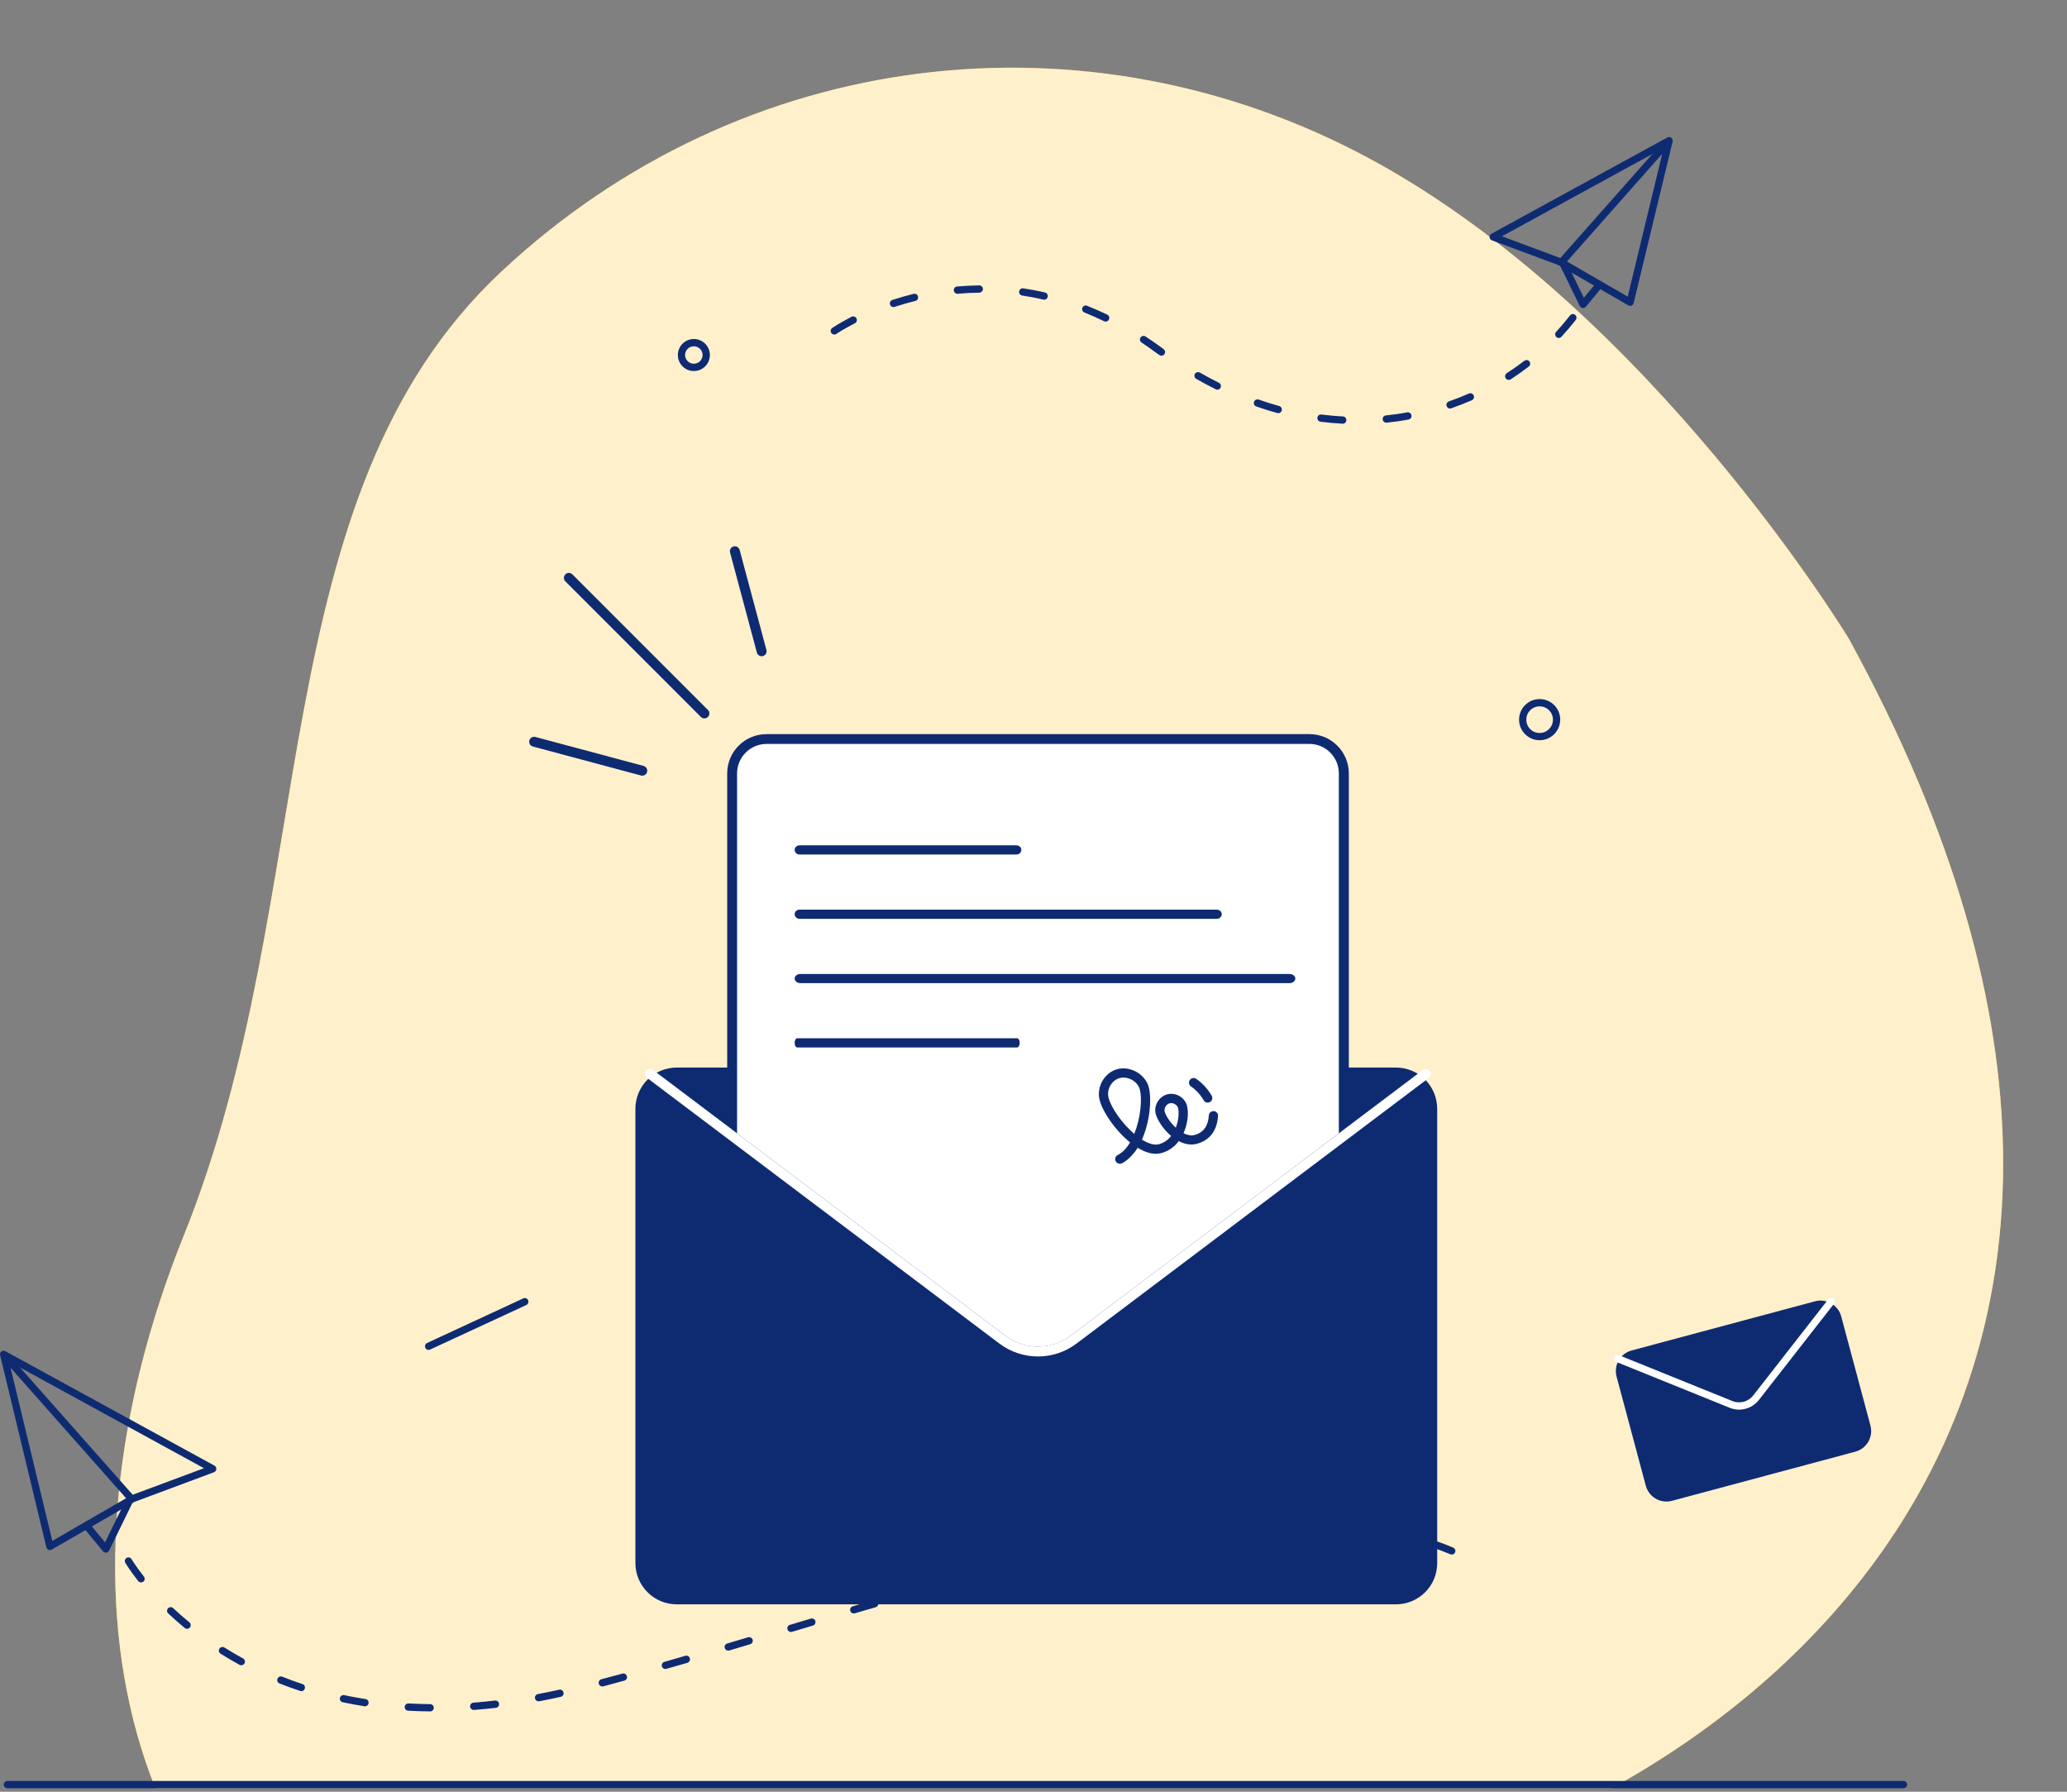 <svg width="450" height="390" viewBox="0 0 450 390" fill="none" xmlns="http://www.w3.org/2000/svg">
<rect x="0" y="0" width="450" height="390" fill="#808080" stroke="none"/>
<g clip-path="url(#clip0_513_28734)">
<path d="M402.536 139.087C402.536 139.087 359.188 67.327 297.998 34.438C236.808 1.55 161.876 9.886 109.209 59.063C56.543 108.24 70.188 194.03 40.041 268.858C9.894 343.686 22.935 422.894 100.385 451.636C177.836 480.378 202.102 426.84 288.212 411.681C374.321 396.523 495.714 309.18 402.536 139.087Z" fill="#FFB400"/>
<path opacity="0.8" d="M402.536 139.087C402.536 139.087 359.188 67.327 297.998 34.438C236.808 1.55 161.876 9.886 109.209 59.063C56.543 108.24 70.188 194.03 40.041 268.858C9.894 343.686 22.935 422.894 100.385 451.636C177.836 480.378 202.102 426.84 288.212 411.681C374.321 396.523 495.714 309.18 402.536 139.087Z" fill="white"/>
<path fill-rule="evenodd" clip-rule="evenodd" d="M88.862 372.364C90.41 372.452 92.008 372.502 93.637 372.517C94.081 372.517 94.436 372.177 94.436 371.737C94.436 371.298 94.081 370.938 93.652 370.938C92.035 370.919 90.471 370.869 88.942 370.785C88.499 370.766 88.124 371.106 88.109 371.531C88.074 371.974 88.414 372.349 88.858 372.364H88.862ZM103.195 372.196C104.759 372.078 106.342 371.925 107.955 371.737C108.399 371.684 108.705 371.294 108.651 370.854C108.601 370.426 108.211 370.105 107.768 370.154C106.185 370.342 104.621 370.495 103.077 370.613C102.633 370.648 102.312 371.022 102.346 371.466C102.381 371.89 102.771 372.23 103.195 372.196ZM74.616 370.529C76.145 370.85 77.728 371.141 79.342 371.397C79.766 371.466 80.175 371.16 80.244 370.732C80.313 370.292 80.007 369.898 79.579 369.833C77.981 369.577 76.451 369.306 74.937 368.981C74.513 368.897 74.089 369.168 74.001 369.592C73.916 370.036 74.188 370.445 74.612 370.529H74.616ZM117.406 370.307C118.936 370.021 120.499 369.696 122.082 369.34C122.507 369.252 122.778 368.828 122.679 368.403C122.595 367.979 122.17 367.708 121.742 367.792C120.178 368.147 118.63 368.453 117.1 368.744C116.676 368.828 116.385 369.237 116.47 369.661C116.554 370.105 116.963 370.376 117.402 370.307H117.406ZM60.845 366.431C62.305 367.012 63.804 367.555 65.368 368.063C65.777 368.201 66.216 367.979 66.354 367.555C66.492 367.146 66.27 366.706 65.861 366.568C64.332 366.06 62.852 365.532 61.441 364.955C61.032 364.798 60.573 365.004 60.405 365.414C60.252 365.819 60.439 366.278 60.849 366.431H60.845ZM131.331 367.061C132.845 366.652 134.374 366.243 135.922 365.819C136.347 365.7 136.599 365.276 136.481 364.852C136.362 364.427 135.922 364.171 135.513 364.29C133.965 364.714 132.436 365.123 130.922 365.513C130.497 365.632 130.241 366.075 130.36 366.484C130.482 366.908 130.906 367.165 131.331 367.061ZM145.083 363.253C146.582 362.829 148.111 362.386 149.64 361.942C150.065 361.808 150.306 361.384 150.187 360.959C150.065 360.531 149.625 360.294 149.201 360.413C147.668 360.856 146.157 361.296 144.643 361.739C144.219 361.858 143.978 362.282 144.1 362.707C144.219 363.135 144.659 363.372 145.083 363.253ZM48.025 359.954C49.333 360.787 50.713 361.586 52.158 362.386C52.548 362.588 53.026 362.435 53.229 362.064C53.45 361.671 53.298 361.196 52.923 360.99C51.493 360.21 50.151 359.426 48.859 358.612C48.484 358.39 47.991 358.493 47.769 358.868C47.532 359.239 47.651 359.732 48.025 359.954ZM158.77 359.258C160.265 358.815 161.798 358.356 163.309 357.897C163.737 357.778 163.974 357.335 163.855 356.911C163.718 356.502 163.278 356.264 162.869 356.383C161.34 356.842 159.826 357.285 158.312 357.744C157.887 357.863 157.65 358.306 157.784 358.711C157.902 359.14 158.346 359.377 158.77 359.258ZM172.423 355.194C173.937 354.735 175.451 354.292 176.981 353.833C177.386 353.714 177.627 353.271 177.508 352.846C177.386 352.441 176.946 352.2 176.522 352.319C175.008 352.781 173.479 353.221 171.964 353.68C171.555 353.798 171.318 354.242 171.437 354.651C171.555 355.075 171.999 355.312 172.423 355.194ZM36.617 351.183C37.721 352.219 38.911 353.29 40.222 354.36C40.562 354.632 41.071 354.582 41.346 354.242C41.617 353.902 41.568 353.408 41.243 353.137C39.95 352.082 38.777 351.046 37.706 350.044C37.381 349.738 36.892 349.753 36.586 350.078C36.28 350.384 36.295 350.893 36.62 351.183H36.617ZM186.092 351.164C187.606 350.725 189.12 350.281 190.649 349.838C191.058 349.719 191.31 349.279 191.192 348.87C191.073 348.446 190.63 348.205 190.205 348.324C188.676 348.767 187.162 349.191 185.652 349.635C185.224 349.773 184.987 350.212 185.105 350.621C185.224 351.046 185.667 351.283 186.092 351.164ZM199.779 347.253C201.308 346.829 202.822 346.42 204.352 345.995C204.776 345.877 205.032 345.452 204.914 345.028C204.795 344.603 204.352 344.363 203.942 344.466C202.413 344.89 200.884 345.315 199.354 345.743C198.926 345.842 198.689 346.286 198.808 346.71C198.93 347.134 199.354 347.375 199.779 347.253ZM27.284 340.18C27.284 340.18 28.186 341.728 30.09 344.145C30.362 344.485 30.874 344.535 31.21 344.263C31.551 343.992 31.6 343.499 31.329 343.158C29.509 340.845 28.645 339.381 28.645 339.381C28.423 339.01 27.949 338.872 27.575 339.094C27.185 339.316 27.066 339.809 27.284 340.18ZM213.531 343.564C215.064 343.174 216.594 342.784 218.123 342.394C218.547 342.29 218.803 341.866 218.7 341.442C218.597 341.013 218.157 340.761 217.733 340.86C216.204 341.235 214.671 341.625 213.126 342.034C212.698 342.137 212.445 342.581 212.564 343.005C212.663 343.411 213.107 343.667 213.531 343.564ZM227.337 340.18C228.885 339.824 230.43 339.469 231.963 339.129C232.403 339.044 232.659 338.616 232.575 338.192C232.472 337.767 232.063 337.496 231.623 337.58C230.094 337.92 228.545 338.276 226.982 338.635C226.557 338.735 226.301 339.163 226.404 339.587C226.488 340.012 226.913 340.268 227.337 340.18ZM311.357 336.663C312.856 337.156 314.317 337.718 315.747 338.31C316.152 338.482 316.611 338.295 316.783 337.905C316.951 337.496 316.764 337.037 316.358 336.865C314.913 336.238 313.399 335.676 311.87 335.168C311.442 335.015 311.002 335.252 310.864 335.661C310.73 336.066 310.952 336.525 311.357 336.663ZM241.246 337.205C242.81 336.9 244.354 336.613 245.903 336.338C246.346 336.253 246.618 335.848 246.549 335.42C246.465 334.98 246.056 334.709 245.631 334.774C244.068 335.064 242.519 335.355 240.956 335.661C240.512 335.745 240.241 336.154 240.325 336.578C240.413 337.003 240.822 337.29 241.246 337.205ZM255.255 334.808C256.834 334.571 258.401 334.369 259.946 334.162C260.389 334.112 260.695 333.703 260.626 333.279C260.577 332.835 260.183 332.53 259.743 332.598C258.179 332.786 256.612 333.007 255.033 333.244C254.589 333.298 254.303 333.703 254.352 334.128C254.421 334.571 254.83 334.877 255.255 334.808ZM297.62 333.55C299.203 333.772 300.752 334.028 302.281 334.315C302.705 334.403 303.114 334.112 303.199 333.688C303.283 333.264 302.992 332.835 302.568 332.751C301.023 332.465 299.44 332.208 297.842 331.987C297.418 331.918 297.009 332.224 296.959 332.667C296.89 333.092 297.196 333.501 297.62 333.55ZM269.366 333.176C270.945 333.042 272.528 332.939 274.073 332.855C274.516 332.82 274.857 332.445 274.822 332.021C274.807 331.578 274.432 331.241 273.989 331.272C272.425 331.36 270.827 331.459 269.229 331.597C268.785 331.631 268.464 332.021 268.498 332.445C268.548 332.889 268.923 333.21 269.366 333.176ZM283.528 332.617C285.107 332.617 286.69 332.667 288.238 332.736C288.678 332.751 289.052 332.411 289.068 331.971C289.087 331.547 288.747 331.172 288.303 331.153C286.739 331.084 285.141 331.035 283.528 331.035C283.103 331.019 282.744 331.375 282.744 331.818C282.729 332.243 283.084 332.598 283.528 332.617Z" fill="#0E2B72"/>
<path fill-rule="evenodd" clip-rule="evenodd" d="M1.16 294.109C0.896 293.96 0.556 293.975 0.304 294.167C0.051 294.358 -0.052 294.683 0.025 294.977L10.095 336.804C10.156 337.041 10.332 337.247 10.554 337.335C10.791 337.438 11.055 337.423 11.265 337.293L29.238 326.924L46.592 320.455C46.871 320.352 47.082 320.085 47.093 319.775C47.124 319.465 46.959 319.171 46.696 319.022L1.164 294.109H1.16ZM1.971 296.353C1.971 296.353 36.663 315.344 44.401 319.584L28.611 325.46C28.566 325.475 28.539 325.491 28.493 325.521L11.391 335.401L1.967 296.353H1.971Z" fill="#0E2B72"/>
<path fill-rule="evenodd" clip-rule="evenodd" d="M29.086 325.58L2.06 295.055C1.78 294.73 1.276 294.684 0.951 294.979C0.626 295.277 0.58 295.778 0.878 296.103L27.905 326.628C28.184 326.953 28.689 326.983 29.014 326.689C29.354 326.41 29.385 325.905 29.086 325.58Z" fill="#0E2B72"/>
<path fill-rule="evenodd" clip-rule="evenodd" d="M27.494 326.275L22.872 335.726L19.446 331.578C19.167 331.238 18.663 331.192 18.322 331.459C17.982 331.739 17.94 332.239 18.219 332.58L22.428 337.676C22.604 337.883 22.872 337.986 23.136 337.955C23.399 337.928 23.637 337.764 23.755 337.527L28.909 326.967C29.1 326.585 28.939 326.111 28.553 325.92C28.156 325.728 27.682 325.889 27.49 326.275H27.494Z" fill="#0E2B72"/>
<path fill-rule="evenodd" clip-rule="evenodd" d="M93.637 293.755L114.585 284.062C114.975 283.875 115.143 283.401 114.975 283.007C114.788 282.598 114.31 282.43 113.92 282.617L92.976 292.325C92.582 292.512 92.414 292.971 92.601 293.38C92.769 293.77 93.247 293.942 93.637 293.755Z" fill="#0E2B72"/>
<path fill-rule="evenodd" clip-rule="evenodd" d="M287.499 91.799C289.097 92.002 290.695 92.139 292.278 92.224C292.717 92.258 293.092 91.918 293.111 91.474C293.127 91.031 292.805 90.675 292.362 90.641C290.814 90.572 289.269 90.419 287.686 90.232C287.262 90.163 286.853 90.469 286.803 90.912C286.753 91.337 287.059 91.746 287.499 91.795V91.799ZM301.882 92.002C303.499 91.83 305.097 91.612 306.642 91.321C307.085 91.237 307.376 90.828 307.288 90.404C307.204 89.979 306.795 89.689 306.37 89.757C304.841 90.048 303.293 90.266 301.729 90.419C301.289 90.453 300.983 90.843 301.014 91.287C301.068 91.711 301.458 92.036 301.882 92.002ZM273.49 88.465C275.02 89.008 276.553 89.486 278.082 89.91C278.491 90.014 278.931 89.773 279.049 89.348C279.168 88.924 278.915 88.5 278.487 88.381C277.011 87.972 275.513 87.498 274.018 86.97C273.609 86.833 273.15 87.054 273.016 87.463C272.863 87.873 273.081 88.331 273.49 88.465ZM315.944 88.874C317.473 88.347 318.968 87.75 320.432 87.123C320.822 86.936 321.01 86.477 320.842 86.068C320.654 85.678 320.195 85.491 319.786 85.659C318.376 86.286 316.911 86.867 315.432 87.376C315.007 87.528 314.805 87.972 314.942 88.396C315.095 88.805 315.535 89.027 315.944 88.874ZM260.434 82.466C261.845 83.281 263.255 84.03 264.666 84.726C265.056 84.929 265.519 84.776 265.721 84.386C265.909 83.996 265.756 83.518 265.366 83.315C263.986 82.635 262.609 81.885 261.217 81.105C260.843 80.884 260.35 81.021 260.143 81.396C259.925 81.771 260.059 82.264 260.434 82.466ZM328.897 82.57C330.258 81.686 331.566 80.75 332.828 79.782C333.164 79.526 333.233 79.033 332.977 78.678C332.705 78.337 332.212 78.269 331.856 78.54C330.633 79.477 329.356 80.375 328.033 81.228C327.674 81.465 327.555 81.958 327.792 82.333C328.029 82.688 328.523 82.811 328.897 82.57ZM248.532 74.564C249.637 75.294 250.742 76.078 251.847 76.892C252.034 77.011 252.206 77.148 252.393 77.267C252.749 77.523 253.242 77.454 253.498 77.095C253.751 76.739 253.667 76.246 253.311 75.99C253.139 75.852 252.971 75.734 252.799 75.6C251.659 74.766 250.524 73.983 249.4 73.252C249.025 72.996 248.532 73.099 248.295 73.474C248.058 73.83 248.157 74.323 248.532 74.564ZM339.931 73.306C341.036 72.117 342.076 70.893 343.059 69.632C343.315 69.291 343.246 68.783 342.91 68.527C342.569 68.255 342.057 68.324 341.801 68.664C340.849 69.888 339.847 71.077 338.777 72.235C338.486 72.56 338.505 73.054 338.826 73.359C339.132 73.65 339.644 73.631 339.931 73.31V73.306ZM182.091 72.675C182.091 72.675 183.521 71.689 186.121 70.362C186.495 70.175 186.664 69.701 186.461 69.307C186.258 68.917 185.78 68.764 185.39 68.951C182.687 70.347 181.189 71.383 181.189 71.383C180.833 71.62 180.73 72.113 180.986 72.472C181.242 72.847 181.735 72.931 182.091 72.675ZM236.072 68.018C237.498 68.58 238.928 69.227 240.373 69.922C240.763 70.11 241.237 69.938 241.424 69.548C241.612 69.158 241.459 68.68 241.069 68.492C239.589 67.777 238.11 67.131 236.664 66.554C236.259 66.386 235.8 66.588 235.644 66.998C235.475 67.388 235.678 67.865 236.072 68.018ZM194.773 66.795C196.184 66.336 197.678 65.893 199.277 65.503C199.701 65.399 199.957 64.96 199.854 64.535C199.751 64.111 199.311 63.855 198.902 63.958C197.254 64.367 195.721 64.826 194.276 65.285C193.851 65.418 193.63 65.881 193.767 66.286C193.905 66.711 194.344 66.933 194.769 66.799L194.773 66.795ZM222.537 64.329C224.051 64.551 225.581 64.837 227.144 65.212C227.569 65.315 227.997 65.044 228.096 64.616C228.181 64.191 227.928 63.767 227.504 63.664C225.906 63.289 224.323 63.002 222.774 62.761C222.331 62.693 221.941 62.998 221.872 63.423C221.803 63.866 222.109 64.256 222.534 64.325L222.537 64.329ZM208.51 63.939C210.024 63.801 211.587 63.717 213.201 63.702C213.625 63.683 213.985 63.327 213.985 62.903C213.969 62.459 213.61 62.104 213.186 62.123C211.538 62.138 209.921 62.226 208.372 62.36C207.929 62.394 207.607 62.784 207.657 63.228C207.692 63.652 208.082 63.977 208.506 63.943L208.51 63.939Z" fill="#0E2B72"/>
<path fill-rule="evenodd" clip-rule="evenodd" d="M364.143 30.799C364.219 30.489 364.105 30.18 363.856 29.981C363.608 29.794 363.275 29.771 363 29.92L324.694 50.879C324.434 51.028 324.274 51.326 324.285 51.636C324.312 51.934 324.511 52.206 324.809 52.32L339.395 57.749L354.501 66.47C354.715 66.597 354.975 66.62 355.212 66.52C355.433 66.421 355.609 66.222 355.659 65.973L364.143 30.799ZM362.193 32.164L354.367 64.566L340.129 56.343C340.091 56.32 340.052 56.293 340.003 56.281L326.981 51.437L362.193 32.168V32.164Z" fill="#0E2B72"/>
<path fill-rule="evenodd" clip-rule="evenodd" d="M340.657 57.463L363.383 31.782C363.681 31.46 363.643 30.963 363.321 30.665C362.996 30.378 362.488 30.417 362.201 30.738L339.464 56.419C339.181 56.744 339.204 57.252 339.541 57.539C339.862 57.826 340.359 57.799 340.657 57.466V57.463Z" fill="#0E2B72"/>
<path fill-rule="evenodd" clip-rule="evenodd" d="M339.589 57.736L343.936 66.606C344.062 66.844 344.299 67.016 344.559 67.042C344.83 67.081 345.094 66.966 345.266 66.756L348.807 62.47C349.082 62.133 349.032 61.636 348.696 61.365C348.359 61.078 347.862 61.128 347.591 61.464L344.819 64.806L341.019 57.041C340.82 56.643 340.346 56.482 339.96 56.67C339.562 56.869 339.401 57.339 339.589 57.736Z" fill="#0E2B72"/>
<path fill-rule="evenodd" clip-rule="evenodd" d="M400.843 286.531C400.178 284.049 397.635 282.585 395.15 283.25C385.844 285.743 364.537 291.451 355.224 293.948C352.746 294.613 351.274 297.156 351.94 299.637C353.614 305.888 356.631 317.147 358.305 323.398C358.967 325.872 361.517 327.344 363.994 326.683C373.308 324.186 394.615 318.478 403.921 315.981C406.406 315.316 407.87 312.77 407.209 310.296C405.534 304.041 402.518 292.785 400.843 286.531Z" fill="#0E2B72"/>
<path fill-rule="evenodd" clip-rule="evenodd" d="M351.849 296.436C351.849 296.436 369.16 303.441 376.555 306.427C378.822 307.348 381.429 306.648 382.932 304.718C387.826 298.455 399.257 283.812 399.257 283.812C399.529 283.472 399.464 282.975 399.12 282.707C398.776 282.439 398.275 282.5 398.003 282.841L381.689 303.743C380.619 305.119 378.761 305.616 377.147 304.958L352.441 294.972C352.04 294.811 351.577 295.006 351.413 295.408C351.248 295.813 351.443 296.28 351.849 296.436Z" fill="white"/>
<path fill-rule="evenodd" clip-rule="evenodd" d="M1.6 389.239H414.411C414.847 389.239 415.202 388.884 415.202 388.459C415.202 388.035 414.847 387.66 414.411 387.66H1.6C1.164 387.66 0.809 388.016 0.809 388.459C0.809 388.903 1.168 389.239 1.6 389.239Z" fill="#0E2B72"/>
<path fill-rule="evenodd" clip-rule="evenodd" d="M312.884 241.363C312.884 238.963 311.957 236.693 310.265 234.991C308.573 233.309 306.282 232.372 303.898 232.372H147.336C144.951 232.372 142.661 233.309 140.969 234.991C139.277 236.693 138.329 238.963 138.329 241.363V340.226C138.329 342.605 139.277 344.896 140.969 346.572C142.661 348.275 144.951 349.212 147.336 349.212H303.903C306.287 349.212 308.578 348.275 310.27 346.572C311.962 344.896 312.889 342.605 312.889 340.226V241.363H312.884Z" fill="#0E2B72"/>
<path fill-rule="evenodd" clip-rule="evenodd" d="M292.556 168.342C292.556 164.219 289.219 160.877 285.085 160.877H166.881C162.748 160.877 159.395 164.219 159.395 168.342V247.22C159.395 247.22 200.736 278.399 218.276 291.622C222.831 295.069 229.12 295.069 233.675 291.622C251.215 278.399 292.556 247.22 292.556 247.22V168.342Z" fill="white"/>
<path d="M259.288 236.484C258.831 236.167 258.71 235.544 259.028 235.087C259.345 234.631 259.968 234.51 260.425 234.827C261.78 235.762 262.911 236.995 263.792 238.5C264.072 238.978 263.91 239.591 263.432 239.871C263.352 239.923 263.267 239.956 263.18 239.979C262.752 240.09 262.289 239.91 262.061 239.512C261.329 238.259 260.39 237.246 259.285 236.475L259.288 236.484ZM265.179 242.907C264.89 247.22 262.172 248.552 260.577 248.967C259.205 249.325 257.852 249.033 256.624 248.387C255.711 249.591 254.458 250.562 252.795 250.995C251.131 251.429 249.421 250.887 247.682 249.834C246.771 251.318 245.051 253.013 244.04 253.276C243.592 253.393 243.1 253.178 242.884 252.746C242.64 252.249 242.846 251.645 243.343 251.401C244.401 250.876 245.298 249.894 246.027 248.665C242.835 246.1 240.089 242.1 239.394 239.434C238.652 236.584 240.471 233.44 243.282 232.708C246.094 231.975 249.365 233.845 250.095 236.646C250.777 239.263 250.337 244.156 248.611 248.055C249.953 248.9 251.249 249.331 252.29 249.059C253.428 248.763 254.314 248.096 254.959 247.263C253.214 245.785 251.95 243.767 251.605 242.444C251.139 240.654 252.326 238.672 254.145 238.198C255.964 237.724 257.948 238.88 258.415 240.67C258.798 242.139 258.621 244.532 257.66 246.663C258.461 247.067 259.287 247.247 260.075 247.041C261.972 246.547 263.021 245.11 263.173 242.785C263.207 242.236 263.688 241.81 264.249 241.851C264.798 241.884 265.224 242.365 265.184 242.926L265.179 242.907ZM248.149 237.153C247.693 235.402 245.569 234.189 243.789 234.653C242.009 235.117 240.876 237.147 241.34 238.927C241.946 241.252 244.341 244.586 246.936 246.808C248.287 243.464 248.707 239.293 248.149 237.153ZM255.975 245.461C256.613 243.84 256.71 242.101 256.469 241.177C256.284 240.466 255.382 239.954 254.652 240.144C253.923 240.334 253.368 241.237 253.551 241.937C253.792 242.861 254.745 244.327 255.975 245.461Z" fill="#0E2B72"/>
<path fill-rule="evenodd" clip-rule="evenodd" d="M293.647 168.342C293.647 163.615 289.795 159.794 285.083 159.794H166.879C162.147 159.794 158.315 163.615 158.315 168.342V247.22C158.315 247.574 158.477 247.876 158.758 248.073C158.758 248.073 200.084 279.279 217.623 292.476C222.569 296.224 229.384 296.224 234.329 292.476C251.869 279.273 293.21 248.073 293.21 248.073C293.491 247.87 293.652 247.568 293.652 247.22V168.342H293.647ZM291.476 168.342V246.689C287.062 250.01 249.515 278.347 233.038 290.763C228.853 293.908 223.095 293.908 218.909 290.763L160.466 246.689V168.342C160.466 164.823 163.344 161.928 166.879 161.928H285.083C288.613 161.928 291.476 164.818 291.476 168.342Z" fill="#0E2B72"/>
<path fill-rule="evenodd" clip-rule="evenodd" d="M140.869 234.621C140.869 234.621 196.662 276.707 217.564 292.44C222.531 296.198 229.413 296.198 234.38 292.44C255.256 276.707 311.076 234.621 311.076 234.621C311.529 234.257 311.633 233.58 311.279 233.106C310.925 232.638 310.243 232.533 309.764 232.898C309.764 232.898 253.97 274.984 233.094 290.717C228.882 293.897 223.062 293.897 218.85 290.717C197.974 274.984 142.18 232.898 142.18 232.898C141.702 232.533 141.02 232.638 140.666 233.106C140.312 233.575 140.39 234.257 140.869 234.621Z" fill="white"/>
<path fill-rule="evenodd" clip-rule="evenodd" d="M174.062 186H221.266C221.869 186 222.354 185.551 222.354 184.99C222.354 184.43 221.869 184 221.266 184H174.062C173.484 184 173 184.449 173 184.99C173 185.531 173.484 186 174.062 186Z" fill="#0E2B72"/>
<path fill-rule="evenodd" clip-rule="evenodd" d="M174.067 200H264.872C265.496 200 265.986 199.551 265.986 198.979C265.986 198.449 265.496 198 264.872 198H174.067C173.489 198 173 198.449 173 198.979C173 199.551 173.489 200 174.067 200Z" fill="#0E2B72"/>
<path fill-rule="evenodd" clip-rule="evenodd" d="M174.251 214H280.694C281.426 214 282 213.551 282 212.979C282 212.449 281.426 212 280.694 212H174.251C173.574 212 173 212.449 173 212.979C173 213.551 173.574 214 174.251 214Z" fill="#0E2B72"/>
<path fill-rule="evenodd" clip-rule="evenodd" d="M173.562 228H221.413C221.742 228 222 227.551 222 226.979C222 226.449 221.742 226 221.413 226H173.562C173.258 226 173 226.449 173 226.979C173 227.551 173.258 228 173.562 228Z" fill="#0E2B72"/>
<path fill-rule="evenodd" clip-rule="evenodd" d="M154.121 154.532L124.607 125.018C124.186 124.597 123.504 124.597 123.082 125.018C122.66 125.44 122.66 126.122 123.082 126.544L152.595 156.057C153.017 156.479 153.699 156.479 154.121 156.057C154.542 155.635 154.542 154.953 154.121 154.532Z" fill="#0E2B72"/>
<path fill-rule="evenodd" clip-rule="evenodd" d="M166.859 141.484L161.023 119.702C160.867 119.129 160.278 118.786 159.701 118.942C159.128 119.098 158.784 119.686 158.941 120.259L164.777 142.041C164.933 142.619 165.521 142.958 166.099 142.801C166.672 142.645 167.015 142.057 166.859 141.484Z" fill="#0E2B72"/>
<path fill-rule="evenodd" clip-rule="evenodd" d="M140.104 166.718L116.562 160.414C115.989 160.258 115.396 160.601 115.245 161.174C115.089 161.746 115.432 162.34 116.005 162.496L139.547 168.801C140.119 168.957 140.713 168.613 140.869 168.041C141.025 167.468 140.682 166.874 140.104 166.718Z" fill="#0E2B72"/>
<path fill-rule="evenodd" clip-rule="evenodd" d="M335.181 152.166C332.715 152.166 330.711 154.173 330.711 156.639C330.711 159.105 332.719 161.124 335.181 161.124C337.643 161.124 339.669 159.121 339.669 156.639C339.669 154.158 337.662 152.166 335.181 152.166ZM335.181 153.749C336.794 153.749 338.087 155.041 338.087 156.639C338.087 158.237 336.794 159.545 335.181 159.545C333.567 159.545 332.29 158.253 332.29 156.639C332.29 155.026 333.583 153.749 335.181 153.749Z" fill="#0E2B72"/>
<path fill-rule="evenodd" clip-rule="evenodd" d="M151.062 73.789C149.124 73.789 147.575 75.357 147.575 77.276C147.575 79.195 149.124 80.763 151.062 80.763C153 80.763 154.545 79.195 154.545 77.276C154.545 75.357 152.977 73.789 151.062 73.789ZM151.062 75.376C152.106 75.376 152.958 76.228 152.958 77.272C152.958 78.316 152.106 79.168 151.062 79.168C150.018 79.168 149.143 78.316 149.143 77.272C149.143 76.228 149.995 75.376 151.062 75.376Z" fill="#0E2B72"/>
</g>
<defs>
<clipPath id="clip0_513_28734">
<rect width="450" height="389.21" fill="white"/>
</clipPath>
</defs>
</svg>
